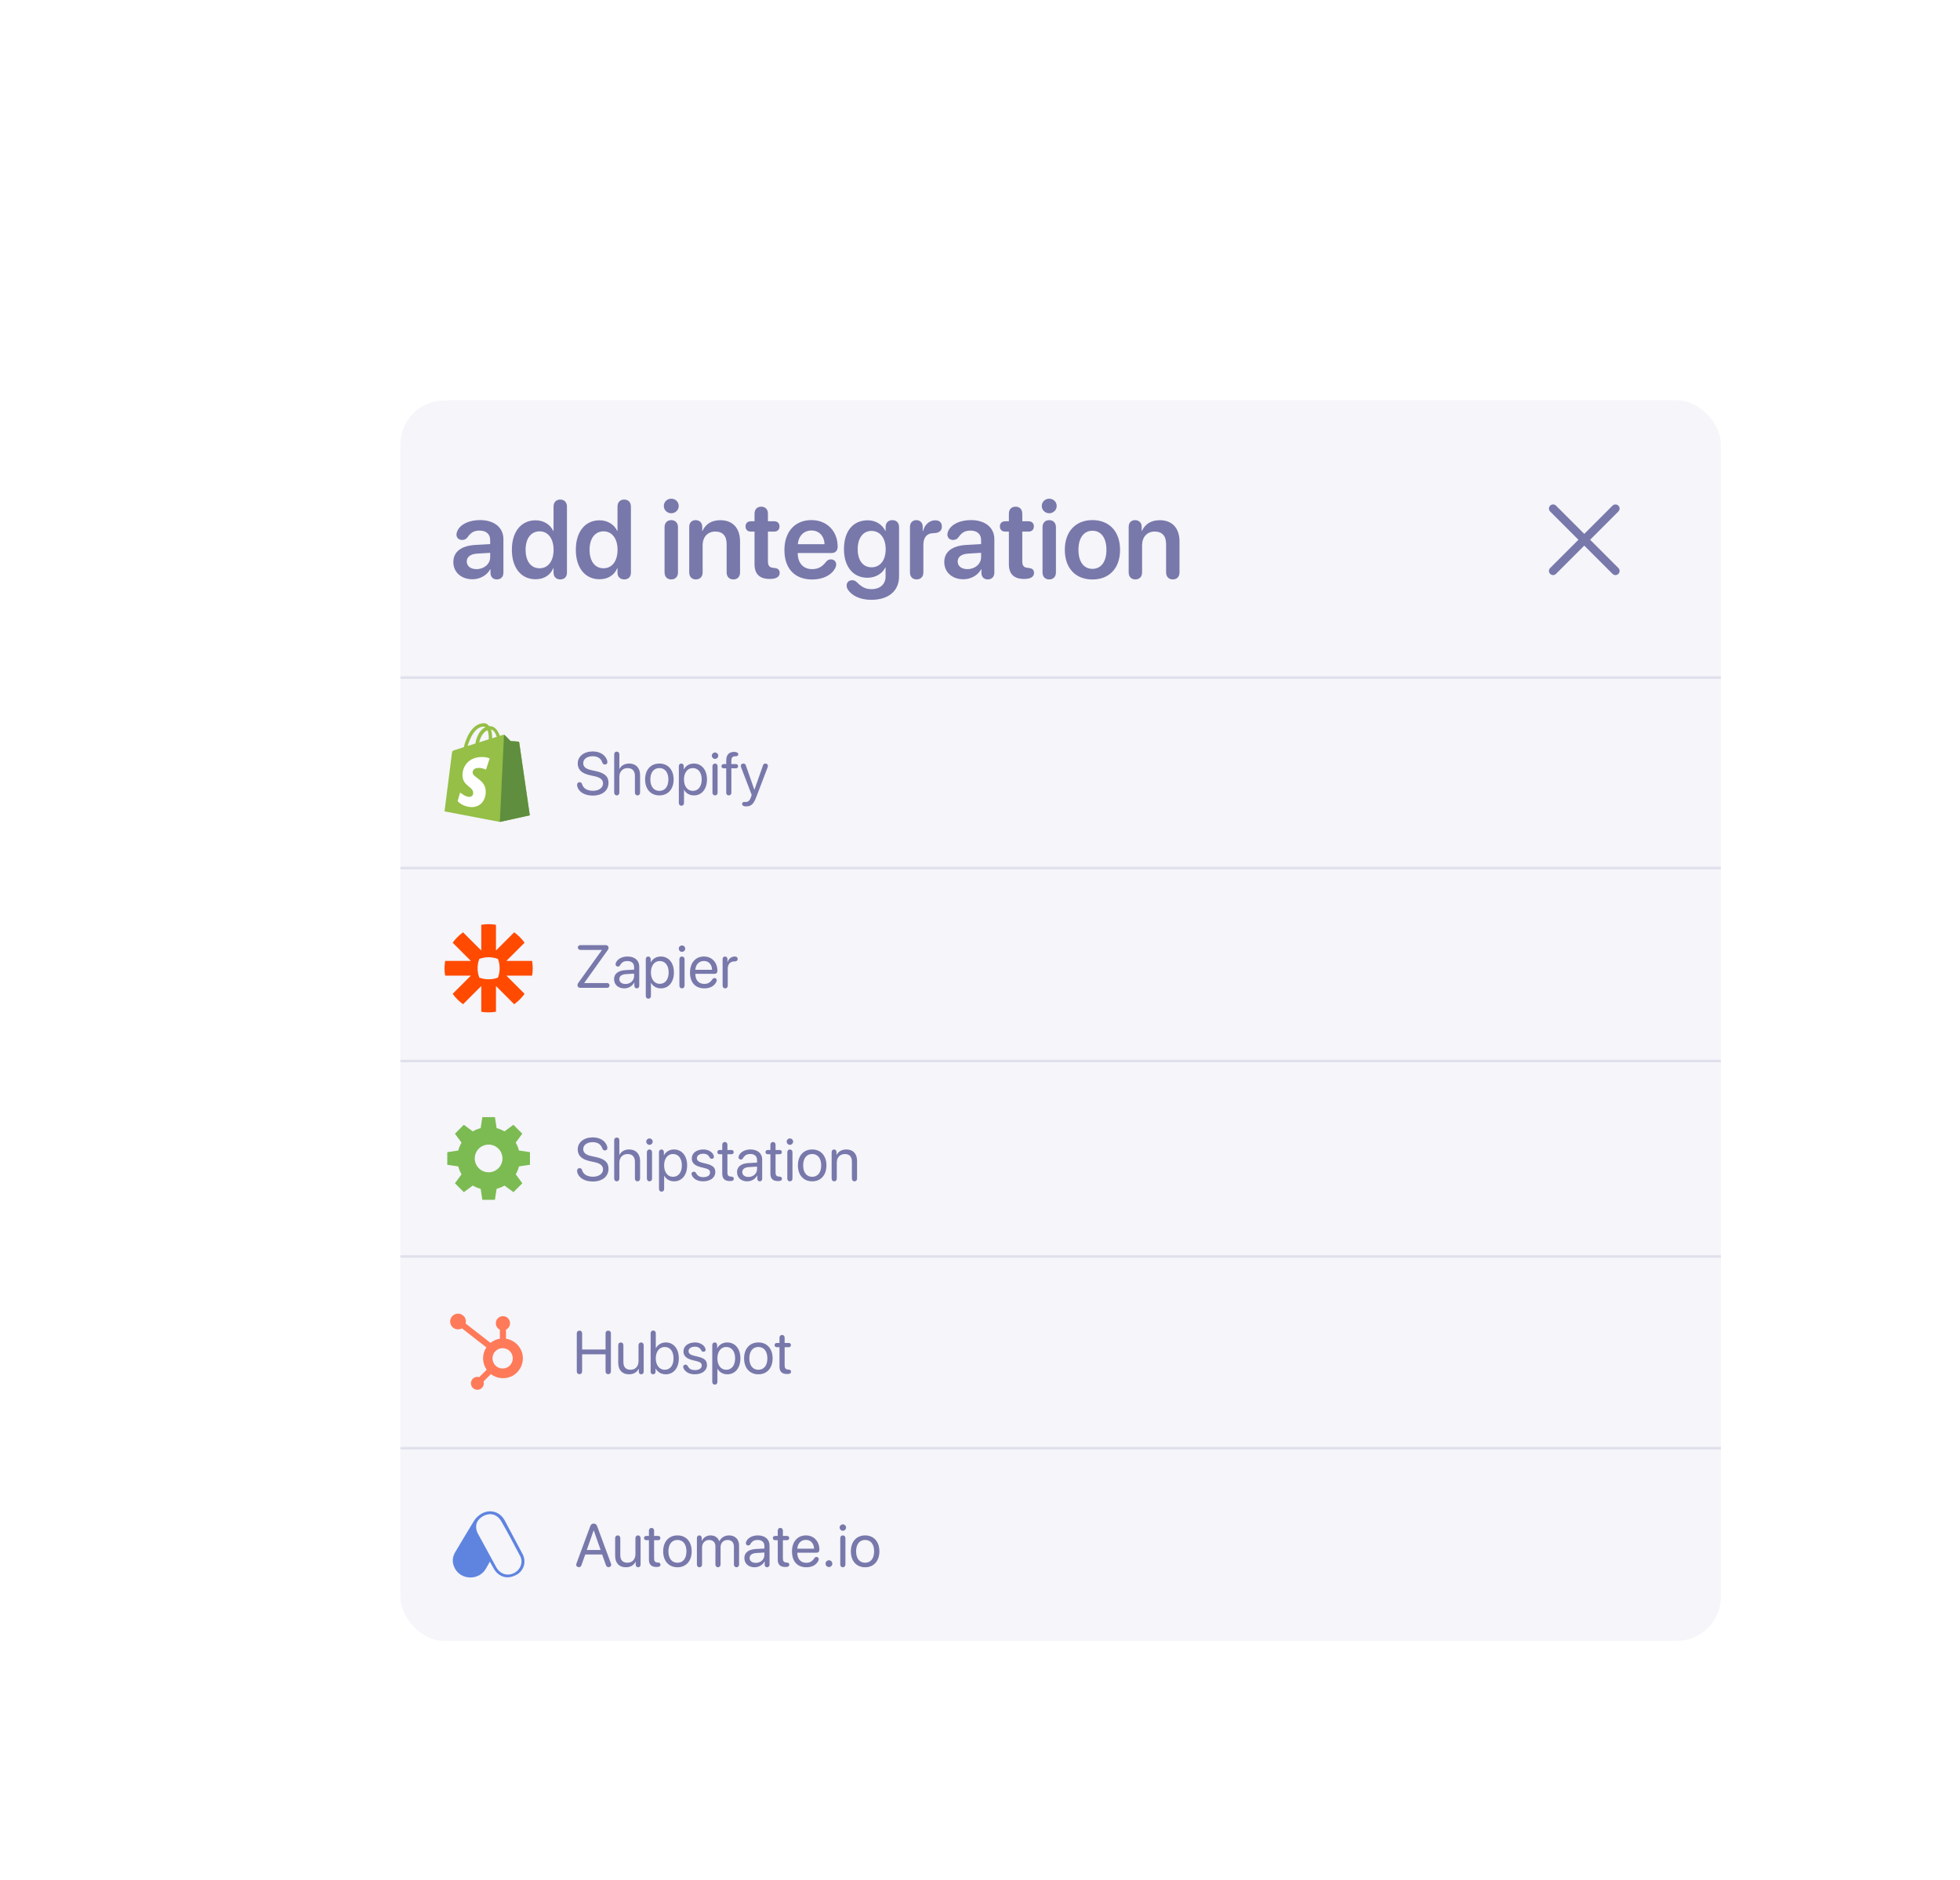 <svg width="711" height="682" viewBox="0 0 711 682" fill="none" xmlns="http://www.w3.org/2000/svg">
<g filter="url(#filter0_dddd_18_378)">
<rect x="99" y="99" width="479" height="450" rx="16" fill="#F5F5FA"/>
<path d="M125.116 163.882C127.792 163.882 130.39 162.495 131.581 160.249H131.679V161.695C131.757 163.14 132.675 163.941 134.003 163.941C135.37 163.941 136.366 163.062 136.366 161.499V149.292C136.366 145.132 133.027 142.417 127.89 142.417C123.925 142.417 120.722 143.941 119.667 146.343C119.452 146.792 119.335 147.222 119.335 147.671C119.335 148.843 120.195 149.624 121.386 149.624C122.206 149.624 122.851 149.312 123.359 148.648C124.57 146.87 125.8 146.226 127.695 146.226C130.097 146.226 131.562 147.476 131.562 149.644V151.128L126.073 151.441C121.034 151.753 118.202 153.96 118.202 157.632C118.202 161.362 121.113 163.882 125.116 163.882ZM126.601 160.21C124.491 160.21 123.066 159.136 123.066 157.437C123.066 155.796 124.413 154.741 126.757 154.585L131.562 154.292V155.874C131.562 158.374 129.335 160.21 126.601 160.21ZM148.027 163.882C151.23 163.882 153.456 162.261 154.452 159.878H154.55V161.499C154.55 163.081 155.605 163.941 157.011 163.941C158.417 163.941 159.413 163.062 159.413 161.499V137.534C159.413 135.894 158.398 134.976 156.972 134.976C155.546 134.976 154.55 135.894 154.55 137.534V146.323H154.433C153.339 144.038 150.995 142.495 148.027 142.495C142.812 142.495 139.433 146.636 139.433 153.179C139.433 159.761 142.812 163.882 148.027 163.882ZM149.491 159.898C146.347 159.898 144.413 157.32 144.413 153.198C144.413 149.097 146.366 146.499 149.491 146.499C152.558 146.499 154.57 149.136 154.57 153.198C154.57 157.3 152.558 159.898 149.491 159.898ZM171.23 163.882C174.433 163.882 176.659 162.261 177.656 159.878H177.753V161.499C177.753 163.081 178.808 163.941 180.214 163.941C181.62 163.941 182.616 163.062 182.616 161.499V137.534C182.616 135.894 181.601 134.976 180.175 134.976C178.749 134.976 177.753 135.894 177.753 137.534V146.323H177.636C176.542 144.038 174.198 142.495 171.23 142.495C166.015 142.495 162.636 146.636 162.636 153.179C162.636 159.761 166.015 163.882 171.23 163.882ZM172.695 159.898C169.55 159.898 167.616 157.32 167.616 153.198C167.616 149.097 169.57 146.499 172.695 146.499C175.761 146.499 177.773 149.136 177.773 153.198C177.773 157.3 175.761 159.898 172.695 159.898ZM197.245 139.937C198.769 139.937 199.96 138.765 199.96 137.3C199.96 135.816 198.769 134.663 197.245 134.663C195.741 134.663 194.55 135.816 194.55 137.3C194.55 138.765 195.741 139.937 197.245 139.937ZM197.245 163.941C198.73 163.941 199.687 162.964 199.687 161.382V145.015C199.687 143.433 198.73 142.437 197.245 142.437C195.761 142.437 194.823 143.433 194.823 144.995V161.382C194.823 162.964 195.761 163.941 197.245 163.941ZM206.191 163.941C207.616 163.941 208.632 163.023 208.632 161.382V151.558C208.632 148.589 210.409 146.577 213.202 146.577C215.976 146.577 217.343 148.218 217.343 151.148V161.382C217.343 163.023 218.359 163.941 219.784 163.941C221.21 163.941 222.206 163.023 222.206 161.382V150.171C222.206 145.386 219.609 142.456 215.038 142.456C211.855 142.456 209.706 143.882 208.593 146.343H208.495V144.898C208.495 143.394 207.519 142.437 206.093 142.437C204.648 142.437 203.769 143.394 203.769 144.898V161.382C203.769 163.023 204.765 163.941 206.191 163.941ZM227.46 158.433C227.46 161.968 229.296 163.765 232.909 163.765H233.105C235.331 163.765 236.581 163.003 236.581 161.577C236.581 160.445 235.917 159.898 234.628 159.78L234.277 159.741C232.87 159.624 232.323 158.941 232.323 157.378V146.597H234.57C235.781 146.597 236.523 145.874 236.523 144.702C236.523 143.55 235.781 142.847 234.57 142.847H232.323V140.093C232.323 138.53 231.386 137.554 229.902 137.554C228.398 137.554 227.46 138.53 227.46 140.093V142.847H226.152C224.941 142.847 224.198 143.55 224.198 144.702C224.198 145.874 224.941 146.597 226.152 146.597H227.46V158.433ZM248.359 163.96C252.304 163.96 255.39 162.417 256.757 159.78C256.972 159.351 257.089 158.921 257.089 158.55C257.089 157.378 256.23 156.675 255.136 156.675C254.452 156.675 254.003 156.89 253.495 157.456C251.933 159.448 250.507 160.21 248.32 160.21C245.156 160.21 243.144 157.984 243.144 154.527V154.37H255.351C256.796 154.37 257.616 153.511 257.616 152.066C257.616 146.441 253.749 142.417 248.085 142.417C242.109 142.417 238.3 146.675 238.3 153.277C238.3 159.995 242.031 163.96 248.359 163.96ZM243.183 151.167C243.378 148.198 245.37 146.187 248.105 146.187C250.839 146.187 252.753 148.159 252.851 151.167H243.183ZM269.687 171.343C276.073 171.382 279.882 168.101 279.882 162.886V144.917C279.882 143.316 278.866 142.437 277.46 142.437C276.073 142.437 275.019 143.316 275.019 144.917V146.362H274.941C273.749 144.019 271.464 142.495 268.515 142.495C263.183 142.495 259.902 146.46 259.902 152.945C259.902 159.312 263.222 163.335 268.417 163.335C271.386 163.335 273.827 161.831 274.902 159.605H274.999V162.905C274.999 165.659 273.027 167.515 269.726 167.476C267.753 167.456 266.308 166.675 264.687 165.054C264.081 164.468 263.593 164.234 262.909 164.234C261.679 164.234 260.878 165.034 260.878 166.109C260.878 166.616 260.995 167.085 261.288 167.573C262.675 169.8 265.722 171.323 269.687 171.343ZM269.902 159.546C266.835 159.546 264.882 157.085 264.882 152.984C264.882 148.921 266.835 146.343 269.902 146.343C273.007 146.343 275.038 148.96 275.038 152.984C275.038 157.027 273.007 159.546 269.902 159.546ZM286.269 163.941C287.734 163.941 288.71 162.984 288.71 161.382V151.421C288.71 148.902 289.765 147.163 292.538 147.144C293.495 147.124 294.218 146.909 294.687 146.499C295.175 146.109 295.409 145.542 295.409 144.78C295.409 143.98 295.175 143.394 294.726 143.023C294.355 142.691 293.769 142.495 293.007 142.495C290.937 142.495 289.14 144.058 288.573 146.48H288.476V144.898C288.476 143.374 287.519 142.437 286.171 142.437C284.784 142.437 283.847 143.374 283.847 144.898V161.382C283.847 162.984 284.804 163.941 286.269 163.941ZM303.202 163.882C305.878 163.882 308.476 162.495 309.667 160.249H309.765V161.695C309.843 163.14 310.761 163.941 312.089 163.941C313.456 163.941 314.452 163.062 314.452 161.499V149.292C314.452 145.132 311.113 142.417 305.976 142.417C302.011 142.417 298.808 143.941 297.753 146.343C297.538 146.792 297.421 147.222 297.421 147.671C297.421 148.843 298.281 149.624 299.472 149.624C300.292 149.624 300.937 149.312 301.445 148.648C302.656 146.87 303.886 146.226 305.781 146.226C308.183 146.226 309.648 147.476 309.648 149.644V151.128L304.159 151.441C299.12 151.753 296.288 153.96 296.288 157.632C296.288 161.362 299.198 163.882 303.202 163.882ZM304.687 160.21C302.577 160.21 301.152 159.136 301.152 157.437C301.152 155.796 302.499 154.741 304.843 154.585L309.648 154.292V155.874C309.648 158.374 307.421 160.21 304.687 160.21ZM319.726 158.433C319.726 161.968 321.562 163.765 325.175 163.765H325.37C327.597 163.765 328.847 163.003 328.847 161.577C328.847 160.445 328.183 159.898 326.894 159.78L326.542 159.741C325.136 159.624 324.589 158.941 324.589 157.378V146.597H326.835C328.046 146.597 328.788 145.874 328.788 144.702C328.788 143.55 328.046 142.847 326.835 142.847H324.589V140.093C324.589 138.53 323.652 137.554 322.167 137.554C320.663 137.554 319.726 138.53 319.726 140.093V142.847H318.417C317.206 142.847 316.464 143.55 316.464 144.702C316.464 145.874 317.206 146.597 318.417 146.597H319.726V158.433ZM334.355 139.937C335.878 139.937 337.07 138.765 337.07 137.3C337.07 135.816 335.878 134.663 334.355 134.663C332.851 134.663 331.659 135.816 331.659 137.3C331.659 138.765 332.851 139.937 334.355 139.937ZM334.355 163.941C335.839 163.941 336.796 162.964 336.796 161.382V145.015C336.796 143.433 335.839 142.437 334.355 142.437C332.87 142.437 331.933 143.433 331.933 144.995V161.382C331.933 162.964 332.87 163.941 334.355 163.941ZM350.038 163.96C356.113 163.96 360.058 159.917 360.058 153.198C360.058 146.499 356.073 142.417 350.038 142.417C344.003 142.417 340.019 146.519 340.019 153.198C340.019 159.917 343.964 163.96 350.038 163.96ZM350.038 160.112C346.952 160.112 344.96 157.612 344.96 153.198C344.96 148.804 346.972 146.284 350.038 146.284C353.124 146.284 355.116 148.804 355.116 153.198C355.116 157.612 353.124 160.112 350.038 160.112ZM365.605 163.941C367.031 163.941 368.046 163.023 368.046 161.382V151.558C368.046 148.589 369.823 146.577 372.616 146.577C375.39 146.577 376.757 148.218 376.757 151.148V161.382C376.757 163.023 377.773 163.941 379.198 163.941C380.624 163.941 381.62 163.023 381.62 161.382V150.171C381.62 145.386 379.023 142.456 374.452 142.456C371.269 142.456 369.12 143.882 368.007 146.343H367.909V144.898C367.909 143.394 366.933 142.437 365.507 142.437C364.062 142.437 363.183 143.394 363.183 144.898V161.382C363.183 163.023 364.179 163.941 365.605 163.941Z" fill="#7878AB"/>
<g filter="url(#filter1_dddd_18_378)">
<rect x="495.95" y="117.05" width="64" height="64" rx="7.917" fill="#F5F5FA"/>
</g>
<line x1="517.137" y1="160.864" x2="539.764" y2="138.236" stroke="#7878AB" stroke-width="3" stroke-linecap="round"/>
<line x1="539.764" y1="160.864" x2="517.137" y2="138.236" stroke="#7878AB" stroke-width="3" stroke-linecap="round"/>
<line y1="-0.451" x2="479" y2="-0.451" transform="matrix(1 0 0 -1 99 199.1)" stroke="#DFE0EB" stroke-width="0.903"/>
<g clip-path="url(#clip0_18_378)">
<path d="M142.096 223.069C142.072 222.889 141.917 222.79 141.789 222.779C141.662 222.768 138.958 222.564 138.958 222.564C138.958 222.564 137.08 220.666 136.874 220.456C136.668 220.246 136.265 220.31 136.109 220.356C136.086 220.363 135.699 220.485 135.058 220.687C134.431 218.849 133.324 217.16 131.377 217.16C131.323 217.16 131.268 217.163 131.212 217.166C130.659 216.42 129.973 216.096 129.38 216.096C124.844 216.096 122.676 221.87 121.997 224.804C120.234 225.361 118.982 225.756 118.822 225.807C117.838 226.121 117.807 226.153 117.678 227.097C117.581 227.812 115.006 248.084 115.006 248.084L135.067 251.911L145.936 249.517C145.936 249.517 142.121 223.249 142.097 223.069H142.096ZM133.95 221.036L132.252 221.571C132.253 221.449 132.253 221.329 132.253 221.198C132.253 220.056 132.098 219.137 131.848 218.408C132.851 218.536 133.519 219.698 133.95 221.036ZM130.603 218.634C130.882 219.346 131.063 220.367 131.063 221.746C131.063 221.816 131.063 221.881 131.062 221.946C129.958 222.294 128.759 222.672 127.557 223.051C128.232 220.399 129.497 219.117 130.603 218.634V218.634ZM129.255 217.335C129.451 217.335 129.648 217.403 129.837 217.535C128.383 218.232 126.825 219.986 126.167 223.489L123.396 224.363C124.167 221.691 125.997 217.335 129.255 217.335H129.255Z" fill="#95BF46"/>
<path d="M141.789 222.779C141.661 222.768 138.958 222.564 138.958 222.564C138.958 222.564 137.08 220.666 136.874 220.456C136.797 220.378 136.693 220.338 136.584 220.32L135.068 251.911L145.936 249.517C145.936 249.517 142.12 223.249 142.096 223.069C142.072 222.889 141.917 222.79 141.789 222.779" fill="#5E8E3E"/>
<path d="M131.377 228.894L130.037 232.953C130.037 232.953 128.862 232.315 127.423 232.315C125.313 232.315 125.207 233.664 125.207 234.003C125.207 235.857 129.953 236.568 129.953 240.911C129.953 244.327 127.825 246.527 124.955 246.527C121.512 246.527 119.75 244.345 119.75 244.345L120.673 241.243C120.673 241.243 122.483 242.826 124.01 242.826C125.008 242.826 125.414 242.025 125.414 241.441C125.414 239.022 121.52 238.914 121.52 234.941C121.52 231.596 123.878 228.359 128.637 228.359C130.471 228.359 131.377 228.894 131.377 228.894" fill="white"/>
<path d="M168.765 242.358C172.235 242.358 174.49 240.564 174.49 237.696C174.49 235.504 173.212 234.215 169.979 233.506L168.26 233.13C166.144 232.668 165.317 231.83 165.317 230.606C165.317 229.027 166.81 228.081 168.743 228.081C170.419 228.081 171.698 228.769 172.235 230.337C172.406 230.831 172.707 231.089 173.201 231.089C173.717 231.089 174.082 230.746 174.082 230.219C174.082 230.015 174.061 229.854 174.029 229.736C173.47 227.641 171.386 226.341 168.797 226.341C165.585 226.341 163.329 228.135 163.329 230.692C163.329 232.894 164.672 234.301 167.777 234.978L169.495 235.354C171.644 235.827 172.503 236.686 172.503 237.986C172.503 239.511 170.978 240.618 168.872 240.618C166.917 240.618 165.392 239.866 164.919 238.265C164.769 237.749 164.468 237.502 163.985 237.502C163.437 237.502 163.093 237.889 163.093 238.501C163.093 238.727 163.136 238.963 163.2 239.178C163.781 241.047 165.854 242.358 168.765 242.358ZM177.488 242.293C178.035 242.293 178.422 241.885 178.422 241.294V235.59C178.422 233.657 179.572 232.389 181.43 232.389C183.181 232.389 184.073 233.453 184.073 235.225V241.294C184.073 241.885 184.459 242.293 185.007 242.293C185.555 242.293 185.942 241.885 185.942 241.294V234.881C185.942 232.389 184.459 230.735 182.01 230.735C180.313 230.735 179.088 231.465 178.465 232.711H178.422V227.383C178.422 226.803 178.057 226.406 177.488 226.406C176.929 226.406 176.553 226.803 176.553 227.383V241.294C176.553 241.885 176.94 242.293 177.488 242.293ZM192.946 242.293C196.029 242.293 198.113 240.07 198.113 236.514C198.113 232.948 196.029 230.735 192.946 230.735C189.852 230.735 187.768 232.948 187.768 236.514C187.768 240.07 189.852 242.293 192.946 242.293ZM192.946 240.65C190.969 240.65 189.669 239.146 189.669 236.514C189.669 233.882 190.969 232.378 192.946 232.378C194.922 232.378 196.211 233.882 196.211 236.514C196.211 239.146 194.922 240.65 192.946 240.65ZM200.938 246.042C201.486 246.042 201.872 245.634 201.872 245.043V240.285H201.915C202.581 241.509 203.87 242.293 205.471 242.293C208.285 242.293 210.208 240.016 210.208 236.514C210.208 233.012 208.275 230.735 205.428 230.735C203.806 230.735 202.506 231.562 201.819 232.819H201.776V231.68C201.776 231.121 201.41 230.735 200.895 230.735C200.368 230.735 200.003 231.121 200.003 231.68V245.043C200.003 245.634 200.39 246.042 200.938 246.042ZM205.063 240.65C203.151 240.65 201.862 239.006 201.862 236.514C201.862 234.033 203.151 232.378 205.063 232.378C207.05 232.378 208.296 233.99 208.296 236.514C208.296 239.049 207.05 240.65 205.063 240.65ZM213.13 229.048C213.775 229.048 214.301 228.522 214.301 227.888C214.301 227.244 213.775 226.728 213.13 226.728C212.496 226.728 211.97 227.244 211.97 227.888C211.97 228.522 212.496 229.048 213.13 229.048ZM213.13 242.293C213.678 242.293 214.065 241.885 214.065 241.294V231.734C214.065 231.143 213.678 230.735 213.13 230.735C212.582 230.735 212.196 231.143 212.196 231.734V241.294C212.196 241.885 212.582 242.293 213.13 242.293ZM218.125 242.293C218.695 242.293 219.06 241.907 219.06 241.305V232.464H220.703C221.187 232.464 221.498 232.185 221.498 231.702C221.498 231.24 221.187 230.928 220.703 230.928H219.049V229.746C219.049 228.597 219.479 228.103 220.467 228.103C220.703 228.103 220.886 228.081 221.047 228.038C221.391 227.942 221.552 227.727 221.552 227.383C221.552 226.835 221.026 226.513 220.037 226.513C218.211 226.513 217.191 227.544 217.191 229.682V230.928H216.267C215.783 230.928 215.472 231.24 215.472 231.702C215.472 232.185 215.783 232.464 216.267 232.464H217.191V241.305C217.191 241.907 217.556 242.293 218.125 242.293ZM224.366 246.279C226.214 246.279 227.127 245.452 228.094 242.884L232.219 232.088C232.283 231.906 232.316 231.734 232.316 231.594C232.316 231.089 231.94 230.735 231.403 230.735C230.941 230.735 230.694 230.928 230.522 231.422L227.428 240.231H227.396L224.313 231.422C224.141 230.928 223.862 230.735 223.421 230.735C222.884 230.735 222.487 231.079 222.487 231.594C222.487 231.734 222.519 231.906 222.583 232.088L226.429 242.111L226.171 242.895C225.731 244.248 225.054 244.678 224.345 244.678C224.055 244.678 223.98 244.667 223.711 244.667C223.239 244.667 222.959 244.947 222.959 245.355C222.959 245.946 223.464 246.279 224.366 246.279Z" fill="#7878AB"/>
</g>
<line x1="99" y1="268.649" x2="578" y2="268.649" stroke="#DFE0EB" stroke-width="0.903"/>
<g clip-path="url(#clip1_18_378)">
<path d="M135 305.007C135 306.161 134.792 307.305 134.385 308.385C133.305 308.792 132.161 309 131.007 309H130.993C129.804 308.999 128.666 308.782 127.615 308.385C127.208 307.306 127 306.161 127 305.007V304.993C126.999 303.839 127.207 302.695 127.614 301.616C128.694 301.208 129.839 300.999 130.993 301H131.007C132.161 300.999 133.306 301.208 134.386 301.615C134.792 302.695 135.001 303.839 135 304.993V305.007L135 305.007ZM146.778 302.333H137.438L144.042 295.729C143.524 295.001 142.945 294.318 142.313 293.686V293.685C141.681 293.054 140.998 292.476 140.27 291.958L133.666 298.562V289.223C132.788 289.075 131.899 289 131.008 289H130.991C130.085 289.001 129.198 289.078 128.333 289.223V298.562L121.729 291.958C121.001 292.476 120.318 293.054 119.687 293.686L119.684 293.689C119.053 294.32 118.475 295.002 117.957 295.729L124.562 302.333H115.223C115.223 302.333 115 304.088 115 304.995V305.006C115 305.913 115.077 306.801 115.223 307.667H124.562L117.958 314.271C118.997 315.729 120.271 317.003 121.729 318.042L128.333 311.438V320.778C129.211 320.925 130.099 320.999 130.988 321H131.011C131.901 320.999 132.789 320.925 133.666 320.778V311.438L140.271 318.042C140.998 317.524 141.682 316.946 142.313 316.315L142.315 316.313C142.946 315.681 143.524 314.998 144.042 314.271L137.437 307.667H146.778C146.923 306.803 146.999 305.917 147 305.012V304.988C146.999 304.083 146.923 303.197 146.778 302.333V302.333Z" fill="#FF4A00"/>
<path d="M164.253 312.1H173.932C174.48 312.1 174.856 311.746 174.856 311.23C174.856 310.714 174.48 310.36 173.932 310.36H165.714V310.285L174.168 298.457C174.437 298.071 174.512 297.888 174.512 297.587C174.512 296.996 174.093 296.599 173.459 296.599H164.296C163.748 296.599 163.372 296.954 163.372 297.469C163.372 297.985 163.748 298.339 164.296 298.339H172.073V298.414L163.576 310.242C163.329 310.596 163.233 310.832 163.233 311.122C163.233 311.713 163.641 312.1 164.253 312.1ZM180.227 312.293C181.731 312.293 183.159 311.455 183.825 310.177H183.868V311.348C183.868 311.907 184.234 312.293 184.76 312.293C185.276 312.293 185.641 311.907 185.641 311.348V304.376C185.641 302.153 183.987 300.735 181.365 300.735C179.55 300.735 177.917 301.54 177.283 302.765C177.133 303.034 177.058 303.302 177.058 303.538C177.058 304.043 177.402 304.376 177.885 304.376C178.24 304.376 178.487 304.237 178.658 303.925C179.281 302.819 180.109 302.378 181.323 302.378C182.869 302.378 183.772 303.195 183.772 304.559V305.494L180.56 305.676C177.982 305.827 176.51 307.03 176.51 308.942C176.51 310.951 178.003 312.293 180.227 312.293ZM180.646 310.704C179.303 310.704 178.411 310.005 178.411 308.942C178.411 307.889 179.271 307.223 180.775 307.126L183.772 306.944V307.857C183.772 309.468 182.407 310.704 180.646 310.704ZM188.949 316.042C189.497 316.042 189.884 315.634 189.884 315.043V310.285H189.927C190.593 311.509 191.882 312.293 193.483 312.293C196.297 312.293 198.22 310.016 198.22 306.514C198.22 303.012 196.286 300.735 193.44 300.735C191.818 300.735 190.518 301.562 189.83 302.819H189.787V301.68C189.787 301.121 189.422 300.735 188.906 300.735C188.38 300.735 188.015 301.121 188.015 301.68V315.043C188.015 315.634 188.402 316.042 188.949 316.042ZM193.074 310.65C191.162 310.65 189.873 309.006 189.873 306.514C189.873 304.033 191.162 302.378 193.074 302.378C195.062 302.378 196.308 303.99 196.308 306.514C196.308 309.049 195.062 310.65 193.074 310.65ZM201.142 299.048C201.786 299.048 202.313 298.522 202.313 297.888C202.313 297.244 201.786 296.728 201.142 296.728C200.508 296.728 199.982 297.244 199.982 297.888C199.982 298.522 200.508 299.048 201.142 299.048ZM201.142 312.293C201.69 312.293 202.076 311.885 202.076 311.294V301.734C202.076 301.143 201.69 300.735 201.142 300.735C200.594 300.735 200.207 301.143 200.207 301.734V311.294C200.207 311.885 200.594 312.293 201.142 312.293ZM209.284 312.293C211.325 312.293 212.894 311.434 213.614 309.919C213.699 309.715 213.753 309.522 213.753 309.371C213.753 308.877 213.42 308.555 212.926 308.555C212.636 308.555 212.421 308.663 212.228 308.931C211.358 310.199 210.541 310.671 209.209 310.671C207.211 310.671 205.976 309.275 205.976 307.019H212.958C213.603 307.019 213.99 306.611 213.99 305.934C213.99 302.872 211.981 300.735 209.123 300.735C206.04 300.735 204.053 303.034 204.053 306.557C204.053 310.166 205.987 312.293 209.284 312.293ZM205.987 305.558C206.105 303.635 207.351 302.357 209.091 302.357C210.821 302.357 212.013 303.624 212.056 305.558H205.987ZM216.815 312.293C217.363 312.293 217.749 311.885 217.749 311.294V305.161C217.749 303.732 218.469 302.518 220.156 302.518C220.564 302.518 220.854 302.443 221.047 302.282C221.24 302.131 221.337 301.916 221.337 301.626C221.337 301.369 221.262 301.154 221.101 301.003C220.918 300.831 220.628 300.735 220.22 300.735C219.103 300.735 218.007 301.594 217.685 302.754H217.642V301.68C217.642 301.121 217.277 300.735 216.761 300.735C216.245 300.735 215.88 301.121 215.88 301.68V311.294C215.88 311.885 216.267 312.293 216.815 312.293Z" fill="#7878AB"/>
</g>
<line x1="99" y1="338.649" x2="578" y2="338.649" stroke="#DFE0EB" stroke-width="0.903"/>
<g clip-path="url(#clip2_18_378)">
<g clip-path="url(#clip3_18_378)">
<path d="M146.002 376.284V371.714L142.014 371.111C141.752 370.109 141.353 369.149 140.829 368.256L143.222 365.008L139.991 361.78L136.748 364.173C135.855 363.652 134.895 363.253 133.896 362.988L133.298 359.001H128.716L128.114 362.987C127.111 363.253 126.147 363.652 125.249 364.172L122.009 361.78L118.781 365.008L121.174 368.256C120.651 369.149 120.252 370.11 119.989 371.111L116.001 371.714V376.284L119.989 376.882C120.249 377.887 120.648 378.851 121.174 379.746L118.781 382.992L122.009 386.219L125.252 383.826C126.15 384.347 127.113 384.745 128.117 385.011L128.716 389H133.287L133.895 385.013C134.9 384.752 135.864 384.353 136.76 383.828L140.003 386.221L143.236 382.992L140.841 379.74C141.366 378.845 141.765 377.881 142.026 376.876L146.002 376.284ZM131 379.014C130.005 379.015 129.033 378.721 128.205 378.169C127.378 377.616 126.733 376.831 126.352 375.913C125.971 374.994 125.871 373.983 126.065 373.008C126.258 372.032 126.737 371.136 127.44 370.433C128.143 369.729 129.039 369.25 130.015 369.056C130.99 368.861 132.002 368.961 132.921 369.341C133.84 369.722 134.625 370.366 135.178 371.193C135.731 372.02 136.026 372.992 136.026 373.987C136.026 374.647 135.896 375.301 135.643 375.911C135.39 376.521 135.02 377.075 134.553 377.542C134.086 378.009 133.532 378.379 132.921 378.632C132.311 378.884 131.657 379.014 130.997 379.014H131Z" fill="#7CBB52"/>
</g>
<path d="M168.765 382.358C172.235 382.358 174.49 380.564 174.49 377.696C174.49 375.504 173.212 374.215 169.979 373.506L168.26 373.13C166.144 372.668 165.317 371.83 165.317 370.606C165.317 369.027 166.81 368.081 168.743 368.081C170.419 368.081 171.698 368.769 172.235 370.337C172.406 370.831 172.707 371.089 173.201 371.089C173.717 371.089 174.082 370.746 174.082 370.219C174.082 370.015 174.061 369.854 174.029 369.736C173.47 367.641 171.386 366.341 168.797 366.341C165.585 366.341 163.329 368.135 163.329 370.692C163.329 372.894 164.672 374.301 167.777 374.978L169.495 375.354C171.644 375.827 172.503 376.686 172.503 377.986C172.503 379.511 170.978 380.618 168.872 380.618C166.917 380.618 165.392 379.866 164.919 378.265C164.769 377.749 164.468 377.502 163.985 377.502C163.437 377.502 163.093 377.889 163.093 378.501C163.093 378.727 163.136 378.963 163.2 379.178C163.781 381.047 165.854 382.358 168.765 382.358ZM177.488 382.293C178.035 382.293 178.422 381.885 178.422 381.294V375.59C178.422 373.657 179.572 372.389 181.43 372.389C183.181 372.389 184.073 373.453 184.073 375.225V381.294C184.073 381.885 184.459 382.293 185.007 382.293C185.555 382.293 185.942 381.885 185.942 381.294V374.881C185.942 372.389 184.459 370.735 182.01 370.735C180.313 370.735 179.088 371.465 178.465 372.711H178.422V367.383C178.422 366.803 178.057 366.406 177.488 366.406C176.929 366.406 176.553 366.803 176.553 367.383V381.294C176.553 381.885 176.94 382.293 177.488 382.293ZM189.347 369.048C189.991 369.048 190.518 368.522 190.518 367.888C190.518 367.244 189.991 366.728 189.347 366.728C188.713 366.728 188.187 367.244 188.187 367.888C188.187 368.522 188.713 369.048 189.347 369.048ZM189.347 382.293C189.895 382.293 190.281 381.885 190.281 381.294V371.734C190.281 371.143 189.895 370.735 189.347 370.735C188.799 370.735 188.412 371.143 188.412 371.734V381.294C188.412 381.885 188.799 382.293 189.347 382.293ZM193.74 386.042C194.288 386.042 194.675 385.634 194.675 385.043V380.285H194.718C195.384 381.509 196.673 382.293 198.274 382.293C201.088 382.293 203.011 380.016 203.011 376.514C203.011 373.012 201.077 370.735 198.231 370.735C196.609 370.735 195.309 371.562 194.621 372.819H194.578V371.68C194.578 371.121 194.213 370.735 193.698 370.735C193.171 370.735 192.806 371.121 192.806 371.68V385.043C192.806 385.634 193.193 386.042 193.74 386.042ZM197.865 380.65C195.953 380.65 194.664 379.006 194.664 376.514C194.664 374.033 195.953 372.378 197.865 372.378C199.853 372.378 201.099 373.99 201.099 376.514C201.099 379.049 199.853 380.65 197.865 380.65ZM208.78 382.293C211.433 382.293 213.227 380.951 213.227 378.953C213.227 377.309 212.367 376.493 210.036 375.923L208.371 375.515C207.147 375.214 206.545 374.677 206.545 373.904C206.545 372.948 207.48 372.271 208.823 372.271C209.961 372.271 210.681 372.679 211.164 373.614C211.368 374 211.626 374.119 211.991 374.119C212.443 374.119 212.722 373.829 212.722 373.388C212.722 373.302 212.711 373.216 212.69 373.109C212.4 371.766 210.767 370.735 208.93 370.735C206.406 370.735 204.698 372.056 204.698 374C204.698 375.569 205.74 376.589 207.899 377.126L209.607 377.556C210.864 377.868 211.325 378.297 211.325 379.103C211.325 380.145 210.359 380.768 208.93 380.768C207.501 380.768 206.835 380.328 206.277 379.35C206.062 378.963 205.793 378.791 205.46 378.791C204.977 378.791 204.612 379.071 204.612 379.565C204.612 379.704 204.633 379.844 204.698 380.005C205.235 381.402 206.792 382.293 208.78 382.293ZM215.751 379.522C215.751 381.305 216.654 382.186 218.458 382.186H218.576C219.618 382.186 219.941 381.885 219.941 381.316C219.941 380.875 219.661 380.628 219.049 380.585L218.888 380.575C217.953 380.51 217.62 380.059 217.62 379.114V372.464H219.06C219.597 372.464 219.898 372.185 219.898 371.691C219.898 371.207 219.597 370.928 219.06 370.928H217.62V369.016C217.62 368.425 217.234 368.017 216.686 368.017C216.138 368.017 215.751 368.425 215.751 369.016V370.928H214.817C214.28 370.928 213.979 371.207 213.979 371.691C213.979 372.185 214.28 372.464 214.817 372.464H215.751V379.522ZM224.828 382.293C226.332 382.293 227.761 381.455 228.427 380.177H228.47V381.348C228.47 381.907 228.835 382.293 229.362 382.293C229.877 382.293 230.242 381.907 230.242 381.348V374.376C230.242 372.153 228.588 370.735 225.967 370.735C224.152 370.735 222.519 371.54 221.885 372.765C221.735 373.034 221.659 373.302 221.659 373.538C221.659 374.043 222.003 374.376 222.487 374.376C222.841 374.376 223.088 374.237 223.26 373.925C223.883 372.819 224.71 372.378 225.924 372.378C227.471 372.378 228.373 373.195 228.373 374.559V375.494L225.161 375.676C222.583 375.827 221.112 377.03 221.112 378.942C221.112 380.951 222.605 382.293 224.828 382.293ZM225.247 380.704C223.905 380.704 223.013 380.005 223.013 378.942C223.013 377.889 223.872 377.223 225.376 377.126L228.373 376.944V377.857C228.373 379.468 227.009 380.704 225.247 380.704ZM233.218 379.522C233.218 381.305 234.12 382.186 235.925 382.186H236.043C237.085 382.186 237.407 381.885 237.407 381.316C237.407 380.875 237.128 380.628 236.516 380.585L236.355 380.575C235.42 380.51 235.087 380.059 235.087 379.114V372.464H236.527C237.064 372.464 237.365 372.185 237.365 371.691C237.365 371.207 237.064 370.928 236.527 370.928H235.087V369.016C235.087 368.425 234.7 368.017 234.153 368.017C233.605 368.017 233.218 368.425 233.218 369.016V370.928H232.283C231.746 370.928 231.446 371.207 231.446 371.691C231.446 372.185 231.746 372.464 232.283 372.464H233.218V379.522ZM240.286 369.048C240.931 369.048 241.457 368.522 241.457 367.888C241.457 367.244 240.931 366.728 240.286 366.728C239.653 366.728 239.126 367.244 239.126 367.888C239.126 368.522 239.653 369.048 240.286 369.048ZM240.286 382.293C240.834 382.293 241.221 381.885 241.221 381.294V371.734C241.221 371.143 240.834 370.735 240.286 370.735C239.739 370.735 239.352 371.143 239.352 371.734V381.294C239.352 381.885 239.739 382.293 240.286 382.293ZM248.375 382.293C251.458 382.293 253.542 380.07 253.542 376.514C253.542 372.948 251.458 370.735 248.375 370.735C245.281 370.735 243.198 372.948 243.198 376.514C243.198 380.07 245.281 382.293 248.375 382.293ZM248.375 380.65C246.399 380.65 245.099 379.146 245.099 376.514C245.099 373.882 246.399 372.378 248.375 372.378C250.352 372.378 251.641 373.882 251.641 376.514C251.641 379.146 250.352 380.65 248.375 380.65ZM256.367 382.293C256.915 382.293 257.302 381.885 257.302 381.294V375.526C257.302 373.635 258.451 372.389 260.213 372.389C261.932 372.389 262.781 373.377 262.781 375.182V381.294C262.781 381.885 263.167 382.293 263.715 382.293C264.263 382.293 264.65 381.885 264.65 381.294V374.849C264.65 372.314 263.232 370.735 260.782 370.735C259.053 370.735 257.861 371.508 257.238 372.711H257.195V371.68C257.195 371.121 256.829 370.735 256.314 370.735C255.798 370.735 255.433 371.121 255.433 371.68V381.294C255.433 381.885 255.82 382.293 256.367 382.293Z" fill="#7878AB"/>
</g>
<line y1="-0.451" x2="479" y2="-0.451" transform="matrix(1 0 0 -1 99 409.1)" stroke="#DFE0EB" stroke-width="0.903"/>
<g clip-path="url(#clip4_18_378)">
<path d="M137.303 439.385V436.097C137.738 435.894 138.106 435.572 138.364 435.168C138.623 434.764 138.761 434.294 138.763 433.815V433.739C138.763 432.341 137.63 431.207 136.231 431.207H136.156C134.757 431.207 133.623 432.341 133.623 433.739V433.815C133.626 434.294 133.764 434.764 134.022 435.168C134.281 435.572 134.649 435.894 135.083 436.097V439.385C133.834 439.577 132.658 440.094 131.674 440.887L122.656 433.862C122.72 433.63 122.753 433.391 122.757 433.152C122.758 432.587 122.592 432.035 122.279 431.566C121.967 431.096 121.522 430.729 121.001 430.512C120.48 430.295 119.906 430.238 119.352 430.347C118.799 430.456 118.29 430.727 117.89 431.126C117.49 431.524 117.218 432.032 117.107 432.585C116.996 433.139 117.052 433.712 117.267 434.234C117.482 434.756 117.847 435.202 118.316 435.516C118.785 435.83 119.336 435.998 119.901 435.999C120.394 435.997 120.879 435.865 121.306 435.617L130.186 442.527C128.553 444.994 128.597 448.208 130.296 450.629L127.595 453.331C127.377 453.261 127.149 453.224 126.92 453.221C125.626 453.222 124.579 454.271 124.579 455.565C124.579 456.858 125.628 457.906 126.921 457.907C128.215 457.907 129.264 456.859 129.265 455.566C129.262 455.337 129.225 455.109 129.155 454.891L131.827 452.218C134.214 454.056 137.493 454.214 140.047 452.615C142.6 451.015 143.889 447.996 143.277 445.046C142.665 442.095 140.282 439.837 137.303 439.385V439.385ZM136.196 450.2C135.702 450.214 135.211 450.128 134.751 449.948C134.291 449.768 133.872 449.498 133.518 449.154C133.164 448.809 132.883 448.397 132.691 447.943C132.499 447.488 132.4 446.999 132.4 446.505C132.4 446.011 132.499 445.522 132.691 445.067C132.883 444.612 133.164 444.201 133.518 443.856C133.872 443.512 134.291 443.242 134.751 443.062C135.211 442.882 135.702 442.796 136.196 442.81C138.185 442.879 139.762 444.512 139.763 446.502C139.764 448.493 138.189 450.127 136.199 450.198" fill="#FF7A59"/>
<path d="M163.95 452.25C164.541 452.25 164.917 451.864 164.917 451.251V445.042H173.424V451.251C173.424 451.864 173.8 452.25 174.391 452.25C174.982 452.25 175.358 451.864 175.358 451.251V437.448C175.358 436.835 174.982 436.449 174.391 436.449C173.8 436.449 173.424 436.835 173.424 437.448V443.302H164.917V437.448C164.917 436.835 164.541 436.449 163.95 436.449C163.359 436.449 162.983 436.835 162.983 437.448V451.251C162.983 451.864 163.359 452.25 163.95 452.25ZM181.889 452.293C183.608 452.293 184.768 451.574 185.434 450.285H185.477V451.348C185.477 451.885 185.832 452.293 186.369 452.293C186.906 452.293 187.25 451.885 187.25 451.348V441.734C187.25 441.143 186.863 440.735 186.315 440.735C185.767 440.735 185.38 441.143 185.38 441.734V447.492C185.38 449.393 184.285 450.639 182.469 450.639C180.74 450.639 179.891 449.662 179.891 447.846V441.734C179.891 441.143 179.504 440.735 178.957 440.735C178.409 440.735 178.022 441.143 178.022 441.734V448.179C178.022 450.714 179.451 452.293 181.889 452.293ZM190.644 452.293C191.181 452.293 191.557 451.917 191.557 451.38V450.209H191.6C192.331 451.498 193.609 452.293 195.242 452.293C198.099 452.293 199.99 450.027 199.99 446.514C199.99 443.012 198.088 440.735 195.274 440.735C193.695 440.735 192.395 441.519 191.686 442.797H191.643V437.405C191.643 436.814 191.256 436.406 190.708 436.406C190.161 436.406 189.774 436.814 189.774 437.405V451.38C189.774 451.928 190.118 452.293 190.644 452.293ZM194.876 450.65C192.986 450.65 191.632 449.006 191.632 446.514C191.632 444.033 192.986 442.378 194.876 442.378C196.853 442.378 198.078 443.979 198.078 446.514C198.078 449.071 196.853 450.65 194.876 450.65ZM205.758 452.293C208.412 452.293 210.206 450.951 210.206 448.953C210.206 447.309 209.346 446.493 207.015 445.923L205.35 445.515C204.125 445.214 203.524 444.677 203.524 443.904C203.524 442.948 204.458 442.271 205.801 442.271C206.94 442.271 207.66 442.679 208.143 443.614C208.347 444 208.605 444.119 208.97 444.119C209.421 444.119 209.701 443.829 209.701 443.388C209.701 443.302 209.69 443.216 209.668 443.109C209.378 441.766 207.746 440.735 205.909 440.735C203.384 440.735 201.676 442.056 201.676 444C201.676 445.569 202.718 446.589 204.877 447.126L206.585 447.556C207.842 447.868 208.304 448.297 208.304 449.103C208.304 450.145 207.337 450.768 205.909 450.768C204.48 450.768 203.814 450.328 203.255 449.35C203.041 448.963 202.772 448.791 202.439 448.791C201.956 448.791 201.59 449.071 201.59 449.565C201.59 449.704 201.612 449.844 201.676 450.005C202.213 451.402 203.771 452.293 205.758 452.293ZM213.063 456.042C213.611 456.042 213.998 455.634 213.998 455.043V450.285H214.041C214.707 451.509 215.996 452.293 217.596 452.293C220.411 452.293 222.333 450.016 222.333 446.514C222.333 443.012 220.4 440.735 217.553 440.735C215.931 440.735 214.631 441.562 213.944 442.819H213.901V441.68C213.901 441.121 213.536 440.735 213.02 440.735C212.494 440.735 212.128 441.121 212.128 441.68V455.043C212.128 455.634 212.515 456.042 213.063 456.042ZM217.188 450.65C215.276 450.65 213.987 449.006 213.987 446.514C213.987 444.033 215.276 442.378 217.188 442.378C219.175 442.378 220.421 443.99 220.421 446.514C220.421 449.049 219.175 450.65 217.188 450.65ZM228.854 452.293C231.937 452.293 234.021 450.07 234.021 446.514C234.021 442.948 231.937 440.735 228.854 440.735C225.76 440.735 223.676 442.948 223.676 446.514C223.676 450.07 225.76 452.293 228.854 452.293ZM228.854 450.65C226.877 450.65 225.578 449.146 225.578 446.514C225.578 443.882 226.877 442.378 228.854 442.378C230.831 442.378 232.12 443.882 232.12 446.514C232.12 449.146 230.831 450.65 228.854 450.65ZM236.513 449.522C236.513 451.305 237.416 452.186 239.22 452.186H239.338C240.38 452.186 240.703 451.885 240.703 451.316C240.703 450.875 240.423 450.628 239.811 450.585L239.65 450.575C238.715 450.51 238.382 450.059 238.382 449.114V442.464H239.822C240.359 442.464 240.66 442.185 240.66 441.691C240.66 441.207 240.359 440.928 239.822 440.928H238.382V439.016C238.382 438.425 237.996 438.017 237.448 438.017C236.9 438.017 236.513 438.425 236.513 439.016V440.928H235.579C235.042 440.928 234.741 441.207 234.741 441.691C234.741 442.185 235.042 442.464 235.579 442.464H236.513V449.522Z" fill="#7878AB"/>
</g>
<path d="M99 479.1H578" stroke="#DFE0EB" stroke-width="0.903"/>
<g clip-path="url(#clip5_18_378)">
<g clip-path="url(#clip6_18_378)">
<path d="M131.459 520.249C130.923 521.195 130.456 522.048 129.963 522.885C127.488 527.083 121.12 527.03 118.8 522.773C117.728 520.806 117.717 518.779 118.865 516.837C121.11 513.043 123.38 509.265 125.677 505.503C127.231 502.971 130.315 501.358 133.217 502.247C134.903 502.763 136.082 503.895 136.916 505.455C139.065 509.476 141.217 513.497 143.335 517.537C144.805 520.34 143.762 523.664 141.003 525.073C139.153 526.017 137.271 526.333 135.351 525.295C134.298 524.726 133.484 523.879 132.881 522.82C132.415 522.003 131.97 521.175 131.459 520.249ZM126.461 507.643C126.453 508.585 126.755 509.433 127.195 510.237C129.376 514.237 131.558 518.236 133.742 522.235C135.225 524.943 138.152 525.724 140.71 524.114C142.724 522.846 143.528 520.294 142.439 518.232C140.219 514.026 138.014 509.806 135.642 505.692C133.28 501.594 129.09 502.904 127.266 505.21C126.712 505.912 126.441 506.729 126.461 507.643Z" fill="#5F84E0"/>
</g>
<path d="M163.738 522.25C164.221 522.25 164.5 522.025 164.683 521.509L166.047 517.663H172.181L173.556 521.509C173.739 522.025 174.018 522.25 174.501 522.25C175.06 522.25 175.468 521.896 175.468 521.402C175.468 521.262 175.436 521.101 175.35 520.865L170.355 507.372C170.118 506.739 169.732 506.449 169.141 506.449C168.507 506.449 168.11 506.749 167.873 507.383L162.889 520.865C162.803 521.101 162.771 521.262 162.771 521.402C162.771 521.896 163.179 522.25 163.738 522.25ZM166.606 516.02L169.087 508.952H169.152L171.633 516.02H166.606ZM180.764 522.293C182.483 522.293 183.643 521.574 184.309 520.285H184.352V521.348C184.352 521.885 184.706 522.293 185.243 522.293C185.781 522.293 186.124 521.885 186.124 521.348V511.734C186.124 511.143 185.738 510.735 185.19 510.735C184.642 510.735 184.255 511.143 184.255 511.734V517.492C184.255 519.393 183.159 520.639 181.344 520.639C179.615 520.639 178.766 519.662 178.766 517.846V511.734C178.766 511.143 178.379 510.735 177.831 510.735C177.283 510.735 176.897 511.143 176.897 511.734V518.179C176.897 520.714 178.325 522.293 180.764 522.293ZM189.154 519.522C189.154 521.305 190.056 522.186 191.861 522.186H191.979C193.021 522.186 193.343 521.885 193.343 521.316C193.343 520.875 193.064 520.628 192.451 520.585L192.29 520.575C191.356 520.51 191.023 520.059 191.023 519.114V512.464H192.462C192.999 512.464 193.3 512.185 193.3 511.691C193.3 511.207 192.999 510.928 192.462 510.928H191.023V509.016C191.023 508.425 190.636 508.017 190.088 508.017C189.54 508.017 189.154 508.425 189.154 509.016V510.928H188.219C187.682 510.928 187.381 511.207 187.381 511.691C187.381 512.185 187.682 512.464 188.219 512.464H189.154V519.522ZM199.498 522.293C202.581 522.293 204.665 520.07 204.665 516.514C204.665 512.948 202.581 510.735 199.498 510.735C196.405 510.735 194.321 512.948 194.321 516.514C194.321 520.07 196.405 522.293 199.498 522.293ZM199.498 520.65C197.522 520.65 196.222 519.146 196.222 516.514C196.222 513.882 197.522 512.378 199.498 512.378C201.475 512.378 202.764 513.882 202.764 516.514C202.764 519.146 201.475 520.65 199.498 520.65ZM207.49 522.293C208.06 522.293 208.425 521.864 208.425 521.294V515.096C208.425 513.549 209.499 512.389 210.982 512.389C212.367 512.389 213.27 513.27 213.27 514.613V521.294C213.27 521.864 213.635 522.293 214.204 522.293C214.774 522.293 215.139 521.864 215.139 521.294V514.999C215.139 513.485 216.181 512.389 217.663 512.389C219.135 512.389 219.984 513.291 219.984 514.817V521.294C219.984 521.864 220.349 522.293 220.918 522.293C221.488 522.293 221.853 521.864 221.853 521.294V514.387C221.853 512.174 220.424 510.735 218.211 510.735C216.643 510.735 215.332 511.53 214.709 512.862H214.666C214.183 511.508 213.055 510.735 211.53 510.735C210.026 510.735 208.887 511.53 208.361 512.711H208.318V511.68C208.318 511.121 207.952 510.735 207.437 510.735C206.921 510.735 206.556 511.121 206.556 511.68V521.294C206.556 521.864 206.921 522.293 207.49 522.293ZM227.492 522.293C228.996 522.293 230.425 521.455 231.091 520.177H231.134V521.348C231.134 521.907 231.499 522.293 232.026 522.293C232.541 522.293 232.906 521.907 232.906 521.348V514.376C232.906 512.153 231.252 510.735 228.631 510.735C226.816 510.735 225.183 511.54 224.549 512.765C224.399 513.034 224.323 513.302 224.323 513.538C224.323 514.043 224.667 514.376 225.151 514.376C225.505 514.376 225.752 514.237 225.924 513.925C226.547 512.819 227.374 512.378 228.588 512.378C230.135 512.378 231.037 513.195 231.037 514.559V515.494L227.825 515.676C225.247 515.827 223.776 517.03 223.776 518.942C223.776 520.951 225.269 522.293 227.492 522.293ZM227.911 520.704C226.569 520.704 225.677 520.005 225.677 518.942C225.677 517.889 226.536 517.223 228.04 517.126L231.037 516.944V517.857C231.037 519.468 229.673 520.704 227.911 520.704ZM235.882 519.522C235.882 521.305 236.784 522.186 238.589 522.186H238.707C239.749 522.186 240.072 521.885 240.072 521.316C240.072 520.875 239.792 520.628 239.18 520.585L239.019 520.575C238.084 520.51 237.751 520.059 237.751 519.114V512.464H239.191C239.728 512.464 240.029 512.185 240.029 511.691C240.029 511.207 239.728 510.928 239.191 510.928H237.751V509.016C237.751 508.425 237.365 508.017 236.817 508.017C236.269 508.017 235.882 508.425 235.882 509.016V510.928H234.948C234.41 510.928 234.11 511.207 234.11 511.691C234.11 512.185 234.41 512.464 234.948 512.464H235.882V519.522ZM246.281 522.293C248.322 522.293 249.89 521.434 250.61 519.919C250.696 519.715 250.749 519.522 250.749 519.371C250.749 518.877 250.416 518.555 249.922 518.555C249.632 518.555 249.417 518.663 249.224 518.931C248.354 520.199 247.537 520.671 246.205 520.671C244.207 520.671 242.972 519.275 242.972 517.019H249.954C250.599 517.019 250.986 516.611 250.986 515.934C250.986 512.872 248.977 510.735 246.119 510.735C243.036 510.735 241.049 513.034 241.049 516.557C241.049 520.166 242.983 522.293 246.281 522.293ZM242.983 515.558C243.101 513.635 244.347 512.357 246.087 512.357C247.817 512.357 249.009 513.624 249.052 515.558H242.983ZM254.455 522.207C255.143 522.207 255.68 521.67 255.68 520.983C255.68 520.295 255.143 519.758 254.455 519.758C253.768 519.758 253.231 520.295 253.231 520.983C253.231 521.67 253.768 522.207 254.455 522.207ZM259.493 509.048C260.138 509.048 260.664 508.522 260.664 507.888C260.664 507.244 260.138 506.728 259.493 506.728C258.86 506.728 258.333 507.244 258.333 507.888C258.333 508.522 258.86 509.048 259.493 509.048ZM259.493 522.293C260.041 522.293 260.428 521.885 260.428 521.294V511.734C260.428 511.143 260.041 510.735 259.493 510.735C258.946 510.735 258.559 511.143 258.559 511.734V521.294C258.559 521.885 258.946 522.293 259.493 522.293ZM267.582 522.293C270.665 522.293 272.749 520.07 272.749 516.514C272.749 512.948 270.665 510.735 267.582 510.735C264.489 510.735 262.405 512.948 262.405 516.514C262.405 520.07 264.489 522.293 267.582 522.293ZM267.582 520.65C265.606 520.65 264.306 519.146 264.306 516.514C264.306 513.882 265.606 512.378 267.582 512.378C269.559 512.378 270.848 513.882 270.848 516.514C270.848 519.146 269.559 520.65 267.582 520.65Z" fill="#7878AB"/>
</g>
</g>
<defs>
<filter id="filter0_dddd_18_378" x="0.667" y="0.667" width="709.833" height="680.933" filterUnits="userSpaceOnUse" color-interpolation-filters="sRGB">
<feFlood flood-opacity="0" result="BackgroundImageFix"/>
<feColorMatrix in="SourceAlpha" type="matrix" values="0 0 0 0 0 0 0 0 0 0 0 0 0 0 0 0 0 0 127 0" result="hardAlpha"/>
<feOffset dx="-10" dy="-10"/>
<feGaussianBlur stdDeviation="44.167"/>
<feColorMatrix type="matrix" values="0 0 0 0 1 0 0 0 0 1 0 0 0 0 1 0 0 0 1 0"/>
<feBlend mode="normal" in2="BackgroundImageFix" result="effect1_dropShadow_18_378"/>
<feColorMatrix in="SourceAlpha" type="matrix" values="0 0 0 0 0 0 0 0 0 0 0 0 0 0 0 0 0 0 127 0" result="hardAlpha"/>
<feOffset dx="44.167" dy="44.167"/>
<feGaussianBlur stdDeviation="44.167"/>
<feColorMatrix type="matrix" values="0 0 0 0 0.667 0 0 0 0 0.667 0 0 0 0 0.8 0 0 0 0.25 0"/>
<feBlend mode="normal" in2="effect1_dropShadow_18_378" result="effect2_dropShadow_18_378"/>
<feColorMatrix in="SourceAlpha" type="matrix" values="0 0 0 0 0 0 0 0 0 0 0 0 0 0 0 0 0 0 127 0" result="hardAlpha"/>
<feOffset dx="22.083" dy="22.083"/>
<feGaussianBlur stdDeviation="22.083"/>
<feColorMatrix type="matrix" values="0 0 0 0 0.667 0 0 0 0 0.667 0 0 0 0 0.8 0 0 0 0.25 0"/>
<feBlend mode="normal" in2="effect2_dropShadow_18_378" result="effect3_dropShadow_18_378"/>
<feColorMatrix in="SourceAlpha" type="matrix" values="0 0 0 0 0 0 0 0 0 0 0 0 0 0 0 0 0 0 127 0" result="hardAlpha"/>
<feOffset dx="-10" dy="-10"/>
<feGaussianBlur stdDeviation="22.083"/>
<feColorMatrix type="matrix" values="0 0 0 0 1 0 0 0 0 1 0 0 0 0 1 0 0 0 0.5 0"/>
<feBlend mode="normal" in2="effect3_dropShadow_18_378" result="effect4_dropShadow_18_378"/>
<feBlend mode="normal" in="SourceGraphic" in2="effect4_dropShadow_18_378" result="shape"/>
</filter>
<filter id="filter1_dddd_18_378" x="484.075" y="105.175" width="87.75" height="87.75" filterUnits="userSpaceOnUse" color-interpolation-filters="sRGB">
<feFlood flood-opacity="0" result="BackgroundImageFix"/>
<feColorMatrix in="SourceAlpha" type="matrix" values="0 0 0 0 0 0 0 0 0 0 0 0 0 0 0 0 0 0 127 0" result="hardAlpha"/>
<feOffset dx="-3.958" dy="-3.958"/>
<feGaussianBlur stdDeviation="3.958"/>
<feColorMatrix type="matrix" values="0 0 0 0 1 0 0 0 0 1 0 0 0 0 1 0 0 0 1 0"/>
<feBlend mode="normal" in2="BackgroundImageFix" result="effect1_dropShadow_18_378"/>
<feColorMatrix in="SourceAlpha" type="matrix" values="0 0 0 0 0 0 0 0 0 0 0 0 0 0 0 0 0 0 127 0" result="hardAlpha"/>
<feOffset dx="3.958" dy="3.958"/>
<feGaussianBlur stdDeviation="3.958"/>
<feColorMatrix type="matrix" values="0 0 0 0 0.667 0 0 0 0 0.667 0 0 0 0 0.8 0 0 0 0.5 0"/>
<feBlend mode="normal" in2="effect1_dropShadow_18_378" result="effect2_dropShadow_18_378"/>
<feColorMatrix in="SourceAlpha" type="matrix" values="0 0 0 0 0 0 0 0 0 0 0 0 0 0 0 0 0 0 127 0" result="hardAlpha"/>
<feOffset dx="1.979" dy="1.979"/>
<feGaussianBlur stdDeviation="1.979"/>
<feColorMatrix type="matrix" values="0 0 0 0 0.667 0 0 0 0 0.667 0 0 0 0 0.8 0 0 0 0.25 0"/>
<feBlend mode="normal" in2="effect2_dropShadow_18_378" result="effect3_dropShadow_18_378"/>
<feColorMatrix in="SourceAlpha" type="matrix" values="0 0 0 0 0 0 0 0 0 0 0 0 0 0 0 0 0 0 127 0" result="hardAlpha"/>
<feOffset dx="-1.979" dy="-1.979"/>
<feGaussianBlur stdDeviation="1.979"/>
<feColorMatrix type="matrix" values="0 0 0 0 1 0 0 0 0 1 0 0 0 0 1 0 0 0 0.5 0"/>
<feBlend mode="normal" in2="effect3_dropShadow_18_378" result="effect4_dropShadow_18_378"/>
<feBlend mode="normal" in="SourceGraphic" in2="effect4_dropShadow_18_378" result="shape"/>
</filter>
<clipPath id="clip0_18_378">
<rect width="479" height="70" fill="white" transform="translate(99 199.1)"/>
</clipPath>
<clipPath id="clip1_18_378">
<rect width="479" height="70" fill="white" transform="translate(99 269.1)"/>
</clipPath>
<clipPath id="clip2_18_378">
<rect width="479" height="70" fill="white" transform="translate(99 339.1)"/>
</clipPath>
<clipPath id="clip3_18_378">
<rect width="30" height="30" fill="white" transform="translate(116 359)"/>
</clipPath>
<clipPath id="clip4_18_378">
<rect width="479" height="70" fill="white" transform="translate(99 409.1)"/>
</clipPath>
<clipPath id="clip5_18_378">
<rect width="479" height="70" fill="white" transform="translate(99 479.1)"/>
</clipPath>
<clipPath id="clip6_18_378">
<rect width="26" height="24" fill="white" transform="translate(118 502)"/>
</clipPath>
</defs>
</svg>
